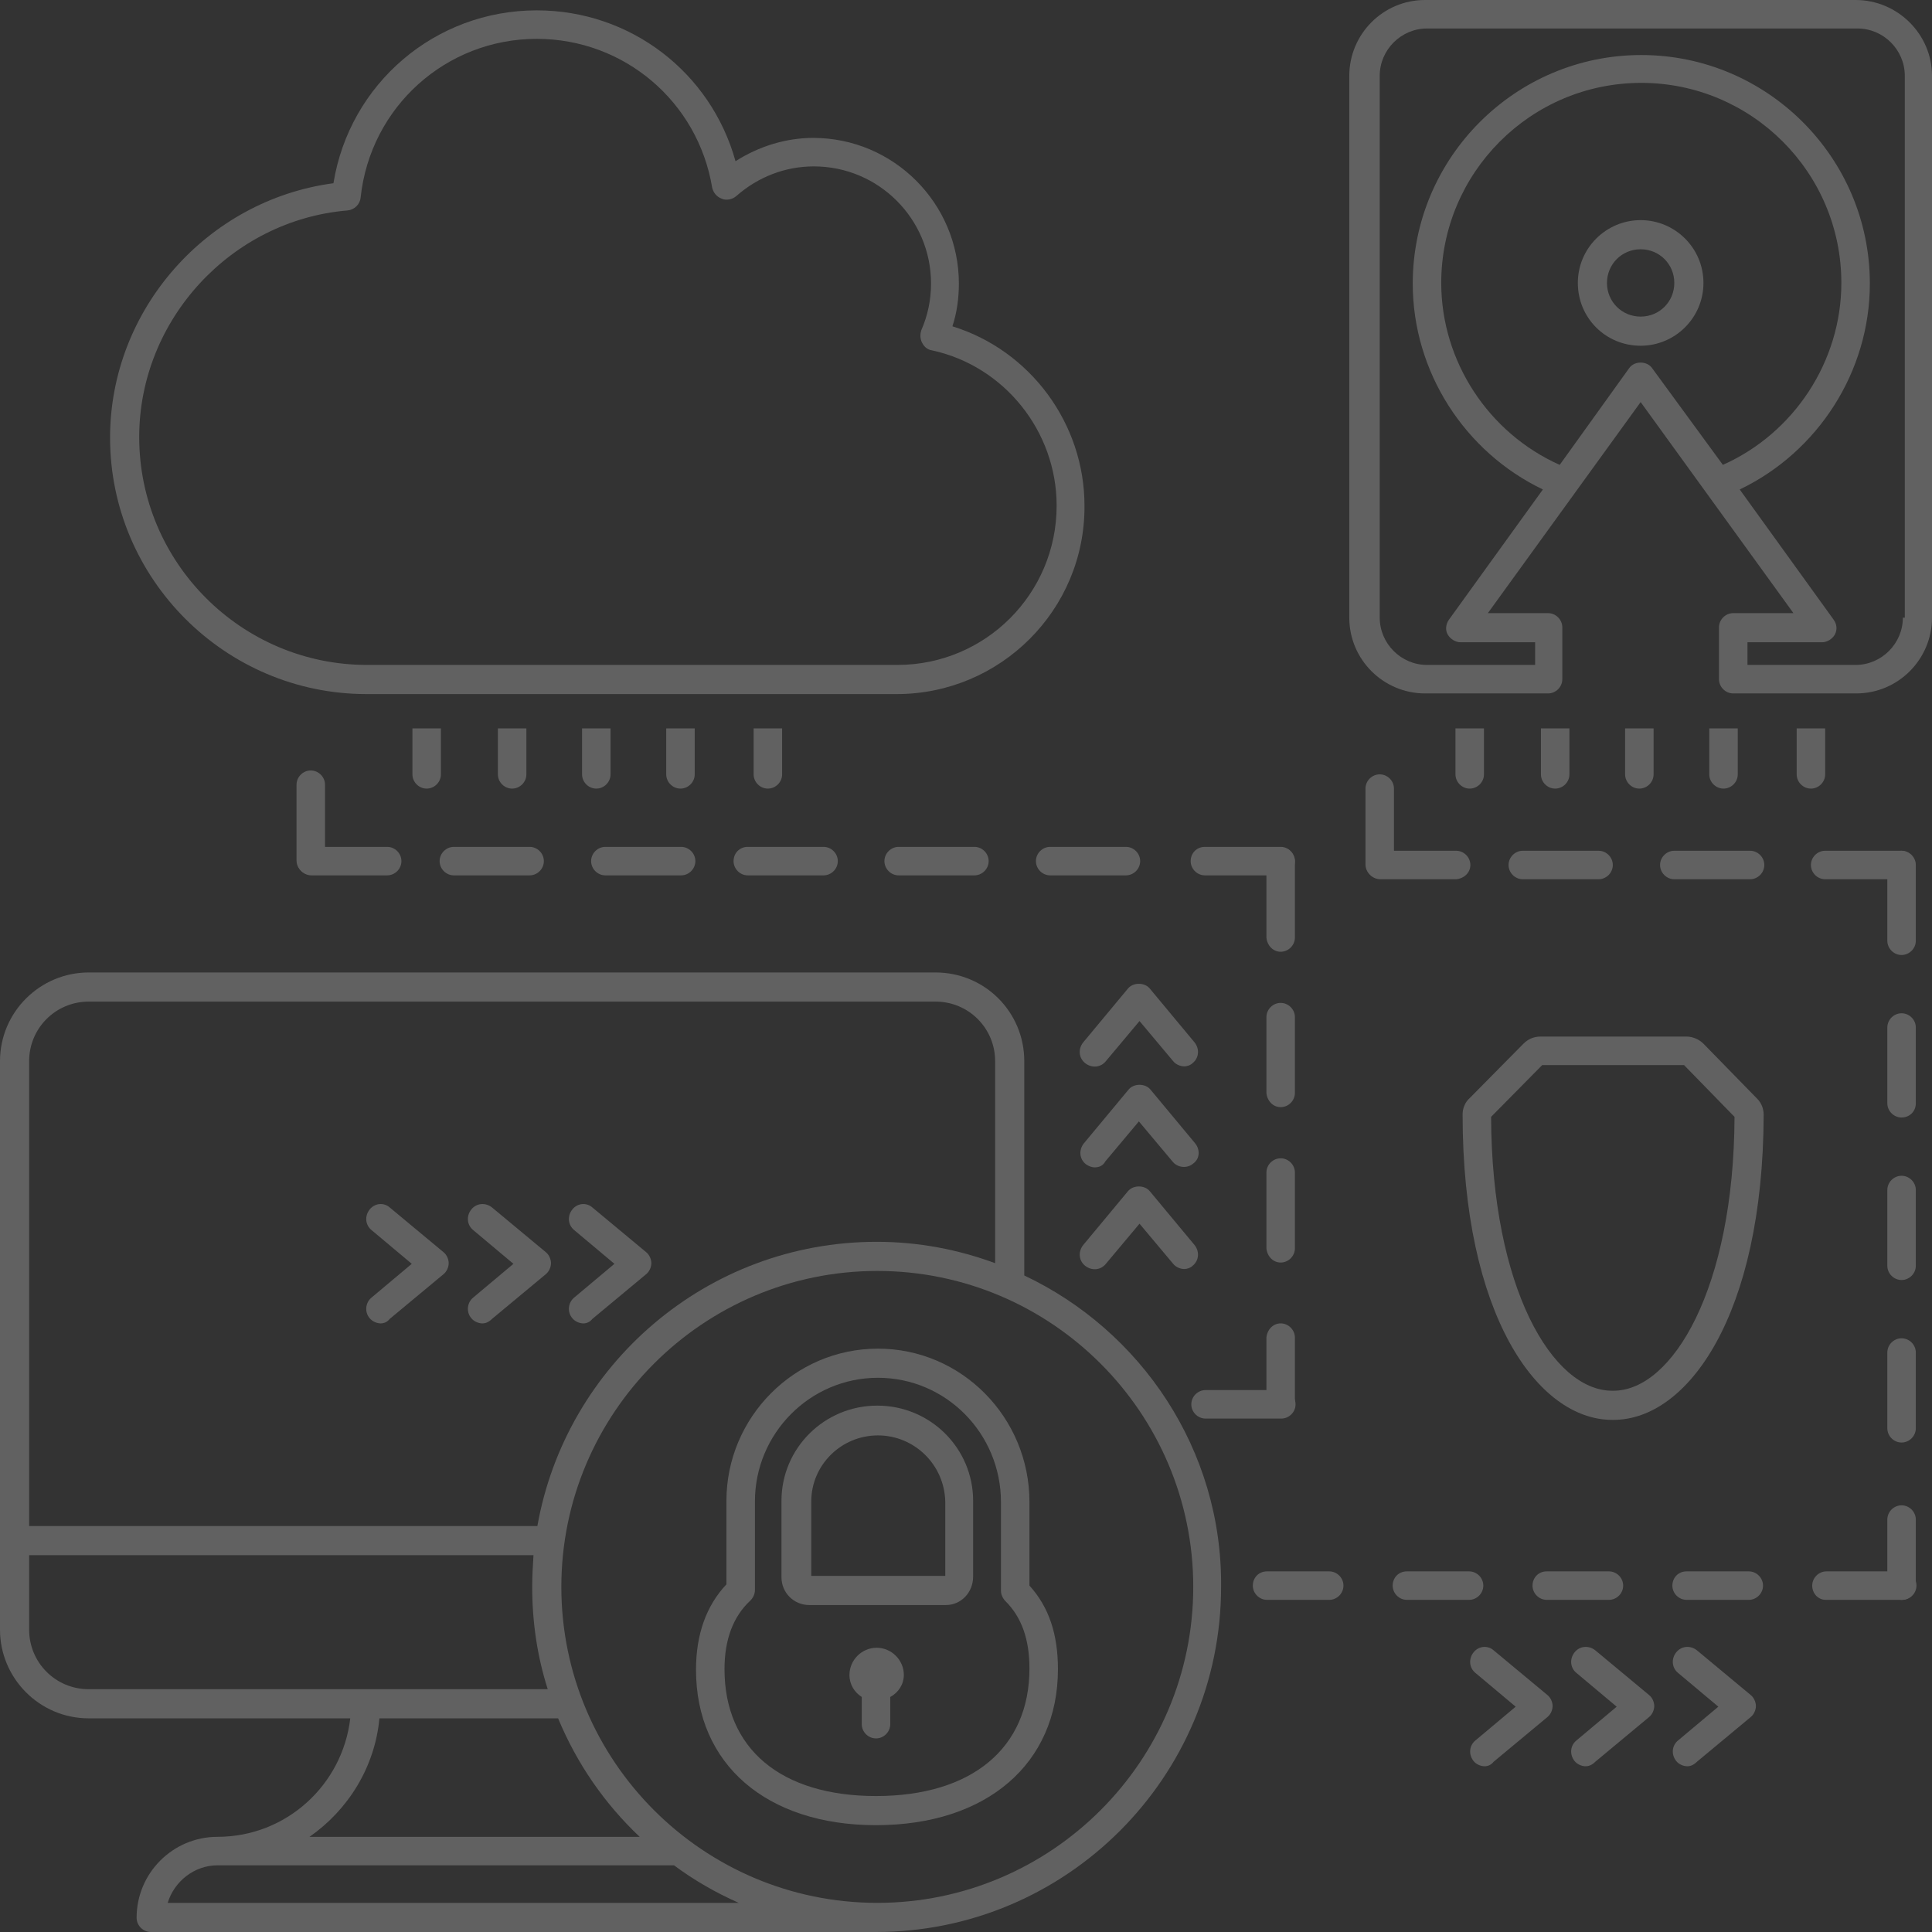 <?xml version="1.0" encoding="utf-8"?>
<!-- Generator: Adobe Illustrator 22.0.1, SVG Export Plug-In . SVG Version: 6.00 Build 0)  -->
<svg version="1.1" id="Capa_1" xmlns="http://www.w3.org/2000/svg" xmlns:xlink="http://www.w3.org/1999/xlink" x="0px" y="0px"
	 viewBox="0 0 298.4 298.4" style="enable-background:new 0 0 298.4 298.4;" xml:space="preserve">
<rect x="0" y="0" width="298.4" height="298.4" fill="#333333" stroke="none"/>
<style type="text/css">
	.st0{opacity:0.23;}
	.st1{fill:#FFFFFF;}
</style>
<g class="st0">
	<path class="st1" d="M260.6,272.8c-0.6,0-1.3-0.3-1.7-0.8c-0.8-1-0.7-2.4,0.3-3.2l6.2-5.2l-6.2-5.2c-1-0.8-1.1-2.2-0.3-3.2
		c0.8-1,2.2-1.1,3.2-0.3l8.3,6.9c0.5,0.4,0.8,1.1,0.8,1.7s-0.3,1.3-0.8,1.7l-8.3,6.9C261.6,272.6,261.1,272.8,260.6,272.8
		L260.6,272.8z"/>
	<path class="st1" d="M244.9,272.8c-0.6,0-1.3-0.3-1.7-0.8c-0.8-1-0.7-2.4,0.3-3.2l6.2-5.2l-6.2-5.2c-1-0.8-1.1-2.2-0.3-3.2
		c0.8-1,2.2-1.1,3.2-0.3l8.3,6.9c0.5,0.4,0.8,1.1,0.8,1.7s-0.3,1.3-0.8,1.7l-8.3,6.9C245.9,272.6,245.4,272.8,244.9,272.8
		L244.9,272.8z"/>
	<path class="st1" d="M229.3,272.8c-0.6,0-1.3-0.3-1.7-0.8c-0.8-1-0.7-2.4,0.3-3.2l6.2-5.2l-6.2-5.2c-1-0.8-1.1-2.2-0.3-3.2
		c0.8-1,2.2-1.1,3.1-0.3l8.3,6.9c0.5,0.4,0.8,1.1,0.8,1.7s-0.3,1.3-0.8,1.7l-8.3,6.9C230.3,272.6,229.8,272.8,229.3,272.8
		L229.3,272.8z"/>
	<path class="st1" d="M90.1,204.4c-0.6,0-1.3-0.3-1.7-0.8c-0.8-0.9-0.7-2.4,0.3-3.2l6.2-5.2l-6.2-5.2c-1-0.8-1.1-2.2-0.3-3.2
		c0.8-1,2.2-1.1,3.1-0.3l8.3,6.9c0.5,0.4,0.8,1.1,0.8,1.7s-0.3,1.3-0.8,1.7l-8.3,6.9C91.1,204.2,90.6,204.4,90.1,204.4L90.1,204.4z"
		/>
	<path class="st1" d="M74.5,204.4c-0.6,0-1.3-0.3-1.7-0.8c-0.8-0.9-0.7-2.4,0.3-3.2l6.2-5.2l-6.2-5.2c-1-0.8-1.1-2.2-0.3-3.2
		c0.8-1,2.2-1.1,3.2-0.3l8.3,6.9c0.5,0.4,0.8,1.1,0.8,1.7s-0.3,1.3-0.8,1.7l-8.3,6.9C75.5,204.2,75,204.4,74.5,204.4L74.5,204.4z"/>
	<path class="st1" d="M58.8,204.4c-0.6,0-1.3-0.3-1.7-0.8c-0.8-0.9-0.7-2.4,0.3-3.2l6.2-5.2l-6.2-5.2c-1-0.8-1.1-2.2-0.3-3.2
		c0.8-1,2.2-1.1,3.1-0.3l8.3,6.9c0.5,0.4,0.8,1.1,0.8,1.7s-0.3,1.3-0.8,1.7l-8.3,6.9C59.8,204.2,59.3,204.4,58.8,204.4L58.8,204.4z"
		/>
	<path class="st1" d="M182.9,164.7c-0.6,0-1.3-0.3-1.7-0.8l-5.2-6.2l-5.2,6.2c-0.8,1-2.2,1.1-3.2,0.3c-1-0.8-1.1-2.2-0.3-3.2
		l6.9-8.3c0.8-1,2.6-1,3.4,0l6.9,8.3c0.8,1,0.7,2.4-0.3,3.2C183.9,164.5,183.4,164.7,182.9,164.7L182.9,164.7z"/>
	<path class="st1" d="M169.1,180.3c-0.5,0-1-0.2-1.4-0.5c-1-0.8-1.1-2.2-0.3-3.2l6.9-8.3c0.8-1,2.6-1,3.4,0l6.9,8.3
		c0.8,1,0.7,2.4-0.3,3.1c-0.9,0.8-2.4,0.7-3.2-0.3l-5.2-6.2l-5.2,6.2C170.4,180,169.8,180.3,169.1,180.3L169.1,180.3z"/>
	<path class="st1" d="M182.9,196c-0.6,0-1.3-0.3-1.7-0.8l-5.2-6.2l-5.2,6.2c-0.8,1-2.2,1.1-3.2,0.3c-1-0.8-1.1-2.2-0.3-3.2l6.9-8.3
		c0.8-1,2.6-1,3.4,0l6.9,8.3c0.8,1,0.7,2.4-0.3,3.2C183.9,195.8,183.4,196,182.9,196L182.9,196z"/>
	<path class="st1" d="M158.2,197v-33.1c0-7.6-6.1-13.7-13.7-13.7H13.7c-7.5,0-13.7,6.1-13.7,13.7v87.8c0,7.5,6.1,13.7,13.7,13.7
		h40.4c-1.2,10.3-9.9,18.3-20.5,18.3c-6.9,0-12.5,5.6-12.5,12.5c0,1.2,1,2.2,2.2,2.2h111.4c0,0,0.1,0,0.1,0c0.2,0,0.3,0,0.5,0
		c29.4,0,53.3-23.9,53.3-53.3C188.8,223.9,176.2,205.5,158.2,197z M4.5,163.9c0-5.1,4.1-9.2,9.2-9.2h130.8c5.1,0,9.2,4.1,9.2,9.2
		v31.2c-5.7-2.1-11.8-3.3-18.3-3.3c-26.2,0-48,19-52.4,43.9H4.5V163.9z M13.7,260.9c-5.1,0-9.2-4.1-9.2-9.2v-11.5h77.9
		c-0.1,1.6-0.2,3.2-0.2,4.9c0,5.5,0.8,10.8,2.4,15.8H13.7z M58.6,265.4h27.6c2.9,7,7.2,13.2,12.6,18.3h-51
		C53.7,279.6,57.9,273,58.6,265.4z M25.9,293.9c1-3.3,4.1-5.8,7.7-5.8h70.5c3.1,2.3,6.4,4.2,10,5.8H25.9z M135.5,293.9
		c-26.9,0-48.8-21.9-48.8-48.8c0-26.9,21.9-48.8,48.8-48.8c26.9,0,48.8,21.9,48.8,48.8C184.3,272,162.4,293.9,135.5,293.9z"/>
	<path class="st1" d="M197.8,195c1.2,0,2.2-1,2.2-2.2v-11.7c0-1.2-1-2.2-2.2-2.2c-1.2,0-2.2,1-2.2,2.2v11.7
		C195.7,194,196.6,195,197.8,195L197.8,195z"/>
	<path class="st1" d="M197.8,171c1.2,0,2.2-1,2.2-2.2v-11.7c0-1.2-1-2.2-2.2-2.2c-1.2,0-2.2,1-2.2,2.2v11.7
		C195.7,170,196.6,171,197.8,171L197.8,171z"/>
	<path class="st1" d="M136.6,133c0,1.2,1,2.2,2.2,2.2h11.7c1.2,0,2.2-1,2.2-2.2c0-1.2-1-2.2-2.2-2.2h-11.7
		C137.6,130.8,136.6,131.8,136.6,133L136.6,133z"/>
	<path class="st1" d="M160,133c0,1.2,1,2.2,2.2,2.2h11.7c1.2,0,2.2-1,2.2-2.2c0-1.2-1-2.2-2.2-2.2h-11.7
		C161,130.8,160,131.8,160,133L160,133z"/>
	<path class="st1" d="M286.6,0h-66.5c-6.5,0-11.7,5.3-11.7,11.7v83.7c0,6.5,5.3,11.7,11.7,11.7h19c1.2,0,2.2-1,2.2-2.2v-8
		c0-1.2-1-2.2-2.2-2.2h-9.3l23.6-32.6L277,94.7h-9.3c-1.2,0-2.2,1-2.2,2.2v8c0,1.2,1,2.2,2.2,2.2h19c6.5,0,11.7-5.3,11.7-11.7V11.7
		C298.4,5.3,293.1,0,286.6,0z M255.2,56.9c-0.8-1.2-2.8-1.2-3.6,0l-10.7,14.9c-11-4.9-18.3-16-18.3-28.1c0-17,13.8-30.9,30.9-30.9
		c17,0,30.9,13.8,30.9,30.9c0,12.1-7.3,23.2-18.3,28.1L255.2,56.9z M293.9,95.4c0,4-3.3,7.3-7.3,7.3h-16.7v-3.5h11.5
		c0.8,0,1.6-0.5,2-1.2c0.4-0.8,0.3-1.6-0.2-2.3l-14.5-20.1c12.1-5.8,20.1-18.2,20.1-31.8c0-19.5-15.9-35.3-35.3-35.3
		c-19.5,0-35.3,15.9-35.3,35.3c0,13.6,8,26,20.1,31.8l-14.5,20.1c-0.5,0.7-0.6,1.6-0.2,2.3c0.4,0.7,1.2,1.2,2,1.2h11.5v3.5h-16.7
		c-4,0-7.3-3.3-7.3-7.3V11.7c0-4,3.3-7.3,7.3-7.3h66.5c4,0,7.3,3.3,7.3,7.3V95.4z"/>
	<path class="st1" d="M138.5,107.2H56.6C34.8,107.2,17,89.4,17,67.6c0-19.8,15-36.7,34.5-39.3C54,12.9,67.2,1.6,82.9,1.6
		c14.5,0,26.9,9.6,30.7,23.3c3.6-2.3,7.8-3.6,12-3.6c12.4,0,22.5,10.1,22.5,22.5c0,2.2-0.3,4.5-1,6.6c12,3.7,20.4,15,20.4,27.7
		C167.6,94.2,154.5,107.2,138.5,107.2L138.5,107.2z M82.9,6c-14,0-25.7,10.5-27.2,24.5c-0.1,1.1-1,1.9-2,2
		c-18,1.5-32.2,16.9-32.2,35c0,19.4,15.8,35.2,35.2,35.2h81.9c13.6,0,24.6-11,24.6-24.6c0-11.5-8.1-21.6-19.3-24
		c-0.7-0.1-1.2-0.6-1.5-1.2c-0.3-0.6-0.3-1.3-0.1-1.9c1-2.3,1.5-4.7,1.5-7.2c0-10-8.1-18.1-18.1-18.1c-4.4,0-8.6,1.6-12,4.6
		c-0.6,0.5-1.5,0.7-2.2,0.4c-0.8-0.3-1.3-0.9-1.5-1.7C107.8,15.7,96.4,6,82.9,6L82.9,6z"/>
	<path class="st1" d="M293.7,197.7c-1.2,0-2.2-1-2.2-2.2v-11.7c0-1.2,1-2.2,2.2-2.2c1.2,0,2.2,1,2.2,2.2v11.7
		C295.9,196.7,294.9,197.7,293.7,197.7L293.7,197.7z"/>
	<path class="st1" d="M293.7,172.6c-1.2,0-2.2-1-2.2-2.2v-11.7c0-1.2,1-2.2,2.2-2.2c1.2,0,2.2,1,2.2,2.2v11.7
		C295.9,171.7,294.9,172.6,293.7,172.6L293.7,172.6z"/>
	<path class="st1" d="M293.7,222.8c-1.2,0-2.2-1-2.2-2.2v-11.7c0-1.2,1-2.2,2.2-2.2c1.2,0,2.2,1,2.2,2.2v11.7
		C295.9,221.8,294.9,222.8,293.7,222.8L293.7,222.8z"/>
	<path class="st1" d="M293.7,232.5c1.2,0,2.2,1,2.2,2.2v10.2c0,1.2-1,2.2-2.2,2.2c-1.2,0-2.2-1-2.2-2.2v-10.2
		C291.5,233.5,292.5,232.5,293.7,232.5L293.7,232.5z"/>
	<path class="st1" d="M279.9,244.9c0-1.2,1-2.2,2.2-2.2h11.7c1.2,0,2.2,1,2.2,2.2s-1,2.2-2.2,2.2H282
		C280.8,247.1,279.9,246.1,279.9,244.9L279.9,244.9z"/>
	<path class="st1" d="M233,133.6c0,1.2,1,2.2,2.2,2.2h11.7c1.2,0,2.2-1,2.2-2.2c0-1.2-1-2.2-2.2-2.2h-11.7
		C234,131.4,233,132.4,233,133.6L233,133.6z"/>
	<path class="st1" d="M256.4,133.6c0,1.2,1,2.2,2.2,2.2h11.7c1.2,0,2.2-1,2.2-2.2c0-1.2-1-2.2-2.2-2.2h-11.7
		C257.4,131.4,256.4,132.4,256.4,133.6L256.4,133.6z"/>
	<path class="st1" d="M193.5,244.9c0,1.2,1,2.2,2.2,2.2h9.6c1.2,0,2.2-1,2.2-2.2c0-1.2-1-2.2-2.2-2.2h-9.6
		C194.4,242.7,193.5,243.7,193.5,244.9L193.5,244.9z"/>
	<path class="st1" d="M215.1,244.9c0,1.2,1,2.2,2.2,2.2h9.6c1.2,0,2.2-1,2.2-2.2c0-1.2-1-2.2-2.2-2.2h-9.6
		C216,242.7,215.1,243.7,215.1,244.9L215.1,244.9z"/>
	<path class="st1" d="M236.7,244.9c0,1.2,1,2.2,2.2,2.2h9.6c1.2,0,2.2-1,2.2-2.2c0-1.2-1-2.2-2.2-2.2h-9.6
		C237.6,242.7,236.7,243.7,236.7,244.9L236.7,244.9z"/>
	<path class="st1" d="M258.3,244.9c0,1.2,1,2.2,2.2,2.2h9.6c1.2,0,2.2-1,2.2-2.2c0-1.2-1-2.2-2.2-2.2h-9.6
		C259.2,242.7,258.3,243.7,258.3,244.9L258.3,244.9z"/>
	<path class="st1" d="M293.7,147.5c1.2,0,2.2-1,2.2-2.2v-11.7c0-1.2-1-2.2-2.2-2.2c-1.2,0-2.2,1-2.2,2.2v11.7
		C291.5,146.5,292.5,147.5,293.7,147.5L293.7,147.5z"/>
	<path class="st1" d="M279.7,133.6c0,1.2,1,2.2,2.2,2.2h11.7c1.2,0,2.2-1,2.2-2.2c0-1.2-1-2.2-2.2-2.2h-11.7
		C280.7,131.4,279.7,132.4,279.7,133.6L279.7,133.6z"/>
	<path class="st1" d="M213.1,119.6c-1.2,0-2.2,1-2.2,2.2v11.7c0,1.2,1,2.2,2.2,2.2c1.2,0,2.2-1,2.2-2.2v-11.7
		C215.3,120.6,214.3,119.6,213.1,119.6L213.1,119.6z"/>
	<path class="st1" d="M227.1,133.6c0-1.2-1-2.2-2.2-2.2h-11.7c-1.2,0-2.2,1-2.2,2.2c0,1.2,1,2.2,2.2,2.2h11.7
		C226.1,135.7,227.1,134.8,227.1,133.6L227.1,133.6z"/>
	<path class="st1" d="M113.3,133c0,1.2,1,2.2,2.2,2.2h11.7c1.2,0,2.2-1,2.2-2.2c0-1.2-1-2.2-2.2-2.2h-11.7
		C114.2,130.8,113.3,131.8,113.3,133L113.3,133z"/>
	<path class="st1" d="M91.3,133c0,1.2,1,2.2,2.2,2.2h11.7c1.2,0,2.2-1,2.2-2.2c0-1.2-1-2.2-2.2-2.2H93.5
		C92.3,130.8,91.3,131.8,91.3,133L91.3,133z"/>
	<path class="st1" d="M67.9,133c0,1.2,1,2.2,2.2,2.2h11.7c1.2,0,2.2-1,2.2-2.2c0-1.2-1-2.2-2.2-2.2H70.1
		C68.9,130.8,67.9,131.8,67.9,133L67.9,133z"/>
	<path class="st1" d="M48,119c-1.2,0-2.2,1-2.2,2.2v11.7c0,1.2,1,2.2,2.2,2.2c1.2,0,2.2-1,2.2-2.2v-11.7C50.2,120,49.2,119,48,119
		L48,119z"/>
	<path class="st1" d="M62,133c0-1.2-1-2.2-2.2-2.2H48.1c-1.2,0-2.2,1-2.2,2.2c0,1.2,1,2.2,2.2,2.2h11.7C61,135.2,62,134.2,62,133
		L62,133z"/>
	<path class="st1" d="M197.8,147c1.2,0,2.2-1,2.2-2.2v-11.7c0-1.2-1-2.2-2.2-2.2c-1.2,0-2.2,1-2.2,2.2v11.7
		C195.7,146,196.6,147,197.8,147L197.8,147z"/>
	<path class="st1" d="M183.9,133c0,1.2,1,2.2,2.2,2.2h11.7c1.2,0,2.2-1,2.2-2.2c0-1.2-1-2.2-2.2-2.2h-11.7
		C184.8,130.8,183.9,131.8,183.9,133L183.9,133z"/>
	<path class="st1" d="M197.8,204.4c1.2,0,2.2,1,2.2,2.2v10.2c0,1.2-1,2.2-2.2,2.2c-1.2,0-2.2-1-2.2-2.2v-10.2
		C195.7,205.4,196.6,204.4,197.8,204.4L197.8,204.4z"/>
	<path class="st1" d="M184,216.9c0-1.2,1-2.2,2.2-2.2h11.7c1.2,0,2.2,1,2.2,2.2c0,1.2-1,2.2-2.2,2.2h-11.7
		C185,219.1,184,218.1,184,216.9L184,216.9z"/>
	<path class="st1" d="M249.2,219.3H249c-11.5,0-23.1-16.2-23.1-47.2c0-0.9,0.4-1.9,1.1-2.5l8.3-8.4c0.7-0.7,1.6-1.1,2.6-1.1h22.6
		c0.9,0,1.9,0.4,2.6,1.1l8.3,8.5c0.7,0.7,1,1.6,1,2.5C272.3,203.1,260.7,219.3,249.2,219.3L249.2,219.3z M230.3,172.5
		c0.1,26.5,9.5,42.3,18.7,42.3h0.2c9.1,0,18.6-15.8,18.7-42.3l-7.8-8h-21.9L230.3,172.5L230.3,172.5z"/>
	<path class="st1" d="M135.3,281.9c-16.9,0-27.8-9.4-27.8-24c0-5.5,1.6-9.9,4.7-13.2l0-6.6c0-3.1,0-5.1,0-6.3
		c0-12.9,10.5-23.5,23.4-23.5c12.9,0,23.4,10.6,23.4,23.7v12.9c3,3.3,4.4,7.5,4.4,12.9C163.4,272.4,152.4,281.9,135.3,281.9
		L135.3,281.9z M135.6,212.8c-10.5,0-19,8.6-19,19.1c0,1.2,0,3.2,0,6.2l0,7.5c0,0.6-0.3,1.2-0.7,1.6c-2.7,2.5-4,6.1-4,10.6
		c0,12.3,8.7,19.6,23.4,19.6c14.8,0,23.7-7.4,23.7-19.7c0-4.5-1.2-7.9-3.7-10.4c-0.4-0.4-0.7-1-0.7-1.6V232
		C154.6,221.4,146.1,212.8,135.6,212.8L135.6,212.8z"/>
	<path class="st1" d="M146.1,247.9H125c-2.4,0-4.3-1.9-4.3-4.3l0-11.8c0-8.1,6.6-14.7,14.8-14.7c8.2,0,14.8,6.6,14.8,14.7l0,11.7
		C150.3,246,148.4,247.9,146.1,247.9L146.1,247.9z M135.6,221.7c-5.7,0-10.3,4.6-10.3,10.2l0,11.5h20.7V232
		C145.9,226.2,141.2,221.7,135.6,221.7L135.6,221.7z"/>
	<path class="st1" d="M135.5,255.1c-1.9,0-3.5,1.6-3.5,3.5c0,1,0.5,2,1.3,2.7c0.5,0.4,0.8,1.1,0.8,1.7v3.4c0,0,0.1,1.4,1.4,1.4
		c1.3,0,1.4-1.4,1.4-1.4v-3.4c0-0.7,0.3-1.3,0.8-1.7c0.8-0.7,1.3-1.6,1.3-2.7C139,256.7,137.4,255.1,135.5,255.1L135.5,255.1z"/>
	<path class="st1" d="M253.4,34c-5.3,0-9.7,4.3-9.7,9.7s4.3,9.7,9.7,9.7c5.3,0,9.7-4.3,9.7-9.7S258.7,34,253.4,34z M253.4,48.9
		c-2.9,0-5.2-2.3-5.2-5.2c0-2.9,2.3-5.2,5.2-5.2c2.9,0,5.2,2.3,5.2,5.2C258.6,46.6,256.3,48.9,253.4,48.9z"/>
	<path class="st1" d="M139.6,258.7c0-2.3-1.9-4.2-4.2-4.2s-4.2,1.9-4.2,4.2c0,1.5,0.8,2.7,1.9,3.4v4.2c0,1.2,1,2.2,2.2,2.2
		c1.2,0,2.2-1,2.2-2.2v-4.2C138.8,261.4,139.6,260.1,139.6,258.7z"/>
	<path class="st1" d="M63.7,112.5v7.1c0,1.2,1,2.2,2.2,2.2c1.2,0,2.2-1,2.2-2.2v-7.1H63.7z"/>
	<path class="st1" d="M76.9,112.5v7.1c0,1.2,1,2.2,2.2,2.2c1.2,0,2.2-1,2.2-2.2v-7.1H76.9z"/>
	<path class="st1" d="M102.9,112.5v7.1c0,1.2,1,2.2,2.2,2.2s2.2-1,2.2-2.2v-7.1H102.9z"/>
	<path class="st1" d="M89.9,112.5v7.1c0,1.2,1,2.2,2.2,2.2c1.2,0,2.2-1,2.2-2.2v-7.1H89.9z"/>
	<path class="st1" d="M116.4,112.5v7.1c0,1.2,1,2.2,2.2,2.2c1.2,0,2.2-1,2.2-2.2v-7.1H116.4z"/>
	<path class="st1" d="M224.8,112.5v7.1c0,1.2,1,2.2,2.2,2.2c1.2,0,2.2-1,2.2-2.2v-7.1H224.8z"/>
	<path class="st1" d="M238,112.5v7.1c0,1.2,1,2.2,2.2,2.2c1.2,0,2.2-1,2.2-2.2v-7.1H238z"/>
	<path class="st1" d="M264,112.5v7.1c0,1.2,1,2.2,2.2,2.2s2.2-1,2.2-2.2v-7.1H264z"/>
	<path class="st1" d="M251,112.5v7.1c0,1.2,1,2.2,2.2,2.2c1.2,0,2.2-1,2.2-2.2v-7.1H251z"/>
	<path class="st1" d="M277.5,112.5v7.1c0,1.2,1,2.2,2.2,2.2c1.2,0,2.2-1,2.2-2.2v-7.1H277.5z"/>
</g>
</svg>
